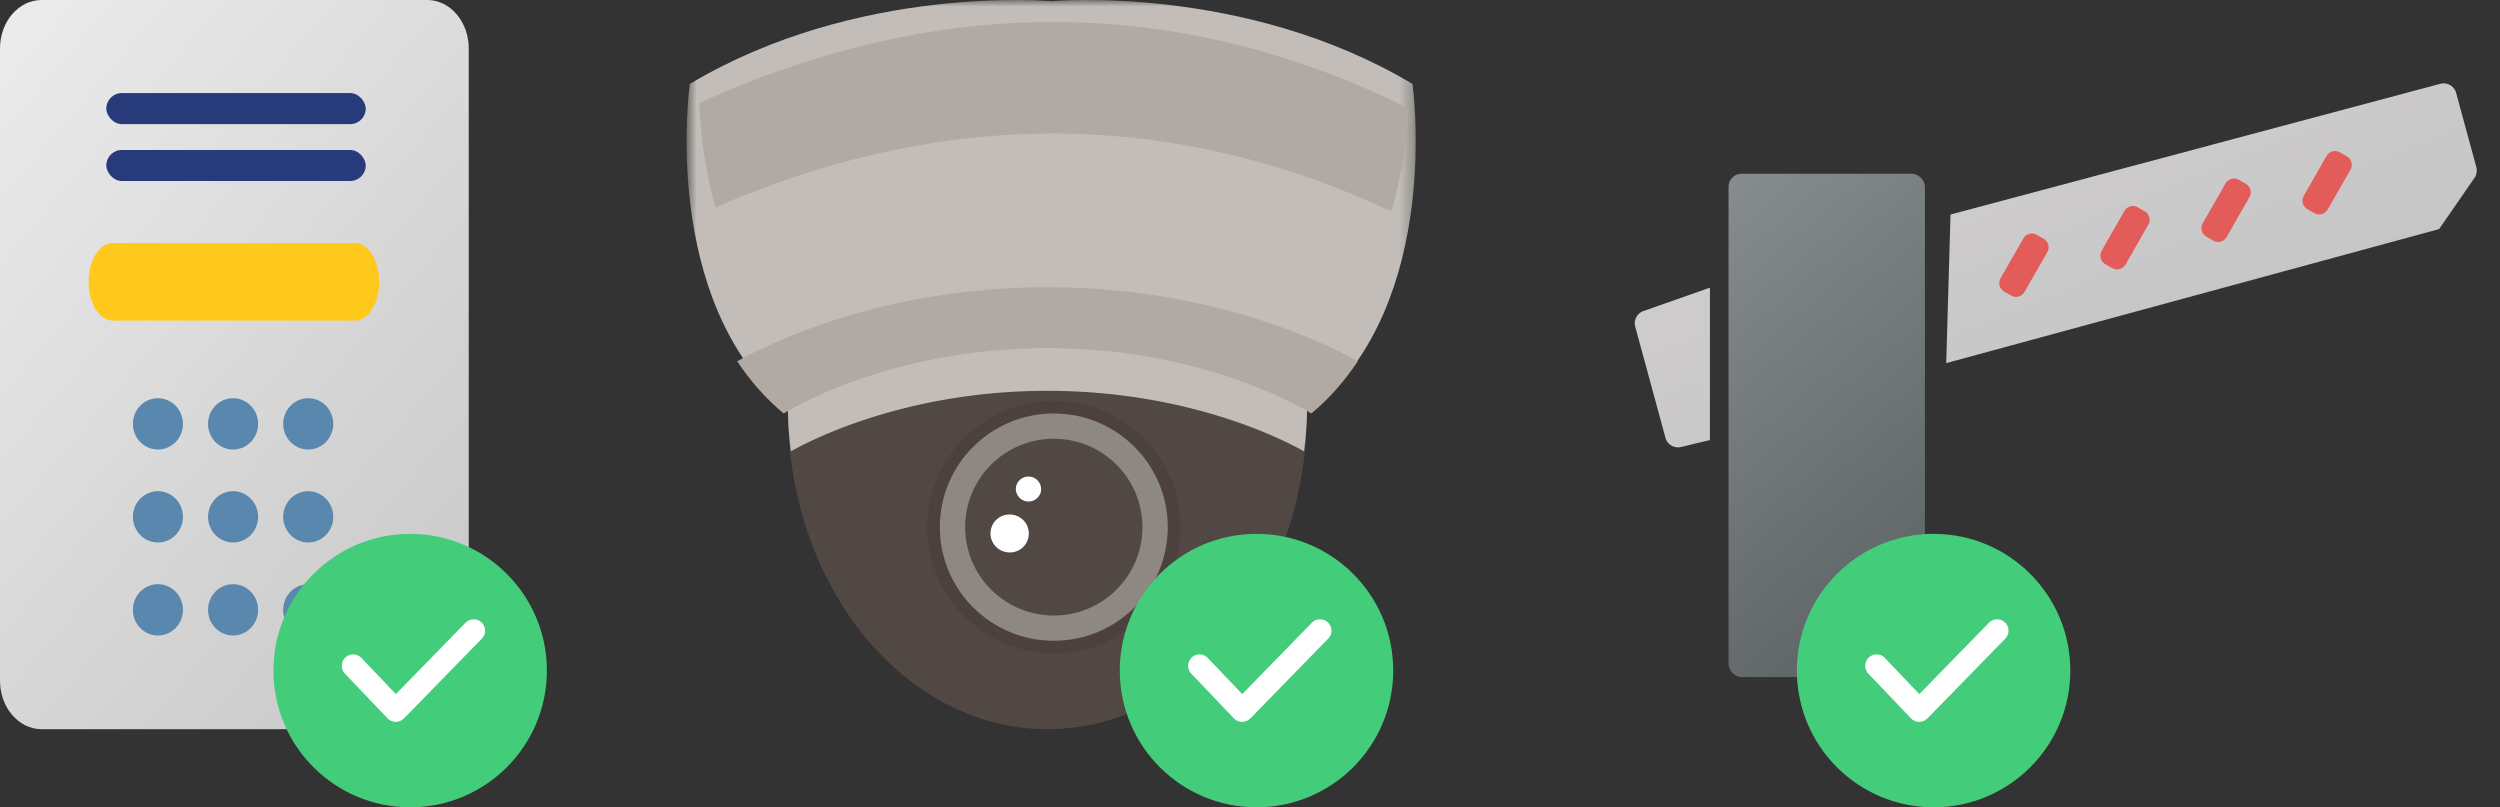 <svg width="192" height="62" fill="none" xmlns="http://www.w3.org/2000/svg"><rect width="100%" height="100%" fill="#333333" stroke="none"/><path d="M3.192 56h29.616C34.571 56 36 54.333 36 52.276V3.724C36 1.667 34.571 0 32.808 0H3.192C1.429 0 0 1.667 0 3.724v48.552C0 54.333 1.429 56 3.192 56Z" fill="url(#a)"/><ellipse cx="12.129" cy="32.553" rx="1.923" ry="1.97" fill="#5987AD"/><ellipse cx="17.9" cy="32.553" rx="1.923" ry="1.97" fill="#5987AD"/><ellipse cx="23.672" cy="32.553" rx="1.923" ry="1.97" fill="#5987AD"/><ellipse cx="12.129" cy="39.693" rx="1.923" ry="1.97" fill="#5987AD"/><ellipse cx="17.9" cy="39.693" rx="1.923" ry="1.97" fill="#5987AD"/><ellipse cx="23.672" cy="39.693" rx="1.923" ry="1.97" fill="#5987AD"/><ellipse cx="12.129" cy="46.836" rx="1.923" ry="1.97" fill="#5987AD"/><ellipse cx="17.9" cy="46.836" rx="1.923" ry="1.97" fill="#5987AD"/><ellipse cx="23.672" cy="46.836" rx="1.923" ry="1.97" fill="#5987AD"/><rect x="8.164" y="11.518" width="19.924" height="2.383" rx="1.191" fill="#273B7A"/><rect x="8.164" y="7.149" width="19.924" height="2.383" rx="1.191" fill="#273B7A"/><path d="M8.664 24.624H27.26c1.028 0 1.86-1.334 1.86-2.979s-.833-2.978-1.86-2.978H8.665c-1.027 0-1.86 1.334-1.86 2.978 0 1.646.833 2.98 1.86 2.98Z" fill="#FFC91B"/><path fill-rule="evenodd" clip-rule="evenodd" d="M61.215 24.967a29.924 29.924 0 0 0-.707 6.483c0 13.558 8.926 24.55 19.938 24.55 11.011 0 19.938-10.992 19.938-24.55 0-2.246-.25-4.418-.707-6.483H61.215Z" fill="#524843"/><path fill-rule="evenodd" clip-rule="evenodd" d="M90.659 40.483c0 5.356-4.355 9.698-9.726 9.698s-9.726-4.342-9.726-9.698c0-5.356 4.355-9.698 9.726-9.698 5.37 0 9.726 4.341 9.726 9.698" fill="#4C413C"/><path fill-rule="evenodd" clip-rule="evenodd" d="M89.686 40.484c0 4.82-3.919 8.727-8.753 8.727s-8.753-3.907-8.753-8.727 3.919-8.729 8.753-8.729 8.753 3.908 8.753 8.729" fill="#8E8883"/><path fill-rule="evenodd" clip-rule="evenodd" d="M87.74 40.484c0 3.749-3.048 6.788-6.808 6.788s-6.809-3.039-6.809-6.788c0-3.75 3.048-6.79 6.808-6.79s6.808 3.04 6.808 6.79" fill="#524843"/><path fill-rule="evenodd" clip-rule="evenodd" d="M76.093 40.713a1.458 1.458 0 0 1 1.692-1.177 1.455 1.455 0 1 1-.512 2.864 1.455 1.455 0 0 1-1.18-1.687M78.029 37.404a.972.972 0 0 1 1.915.34.973.973 0 0 1-1.915-.34" fill="#fff"/><mask id="b" style="mask-type:luminance" maskUnits="userSpaceOnUse" x="52" y="0" width="57" height="32"><path fill-rule="evenodd" clip-rule="evenodd" d="M52.728 0h56.001v31.415h-56V0Z" fill="#fff"/></mask><g mask="url(#b)"><path fill-rule="evenodd" clip-rule="evenodd" d="M108.481 6.448C95.568-1.27 80.729.093 80.729.093S65.89-1.27 52.977 6.448c0 0-2.379 16.682 7.59 24.967 0 0 7.815-4.993 20.162-4.993 12.346 0 20.162 4.993 20.162 4.993 9.968-8.285 7.59-24.967 7.59-24.967" fill="#C2BDB8"/></g><path fill-rule="evenodd" clip-rule="evenodd" d="M97.268 27.277c-4.014-1.703-8.767-1.344-13.036-1.228-4.416.12-9.059-.209-13.44.226-2.366.235-4.567 1.228-6.797 1.968-.746.247-1.493.45-2.241.683a6.752 6.752 0 0 1-.167.064 3.06 3.06 0 0 1-1.048.985c-.014.36-.031.717-.031 1.081 0 1.227.08 2.432.232 3.609 1.363-.776 8.718-4.65 19.706-4.65 10.986 0 18.342 3.874 19.705 4.65a27.98 27.98 0 0 0 .233-3.609c0-.834-.049-1.655-.121-2.466a166.84 166.84 0 0 0-2.995-1.313" fill="#C2BDB8"/><path fill-rule="evenodd" clip-rule="evenodd" d="M80.448 22.057c-12.73 0-21.486 4.376-23.829 5.69.967 1.457 2.136 2.82 3.565 4.008 0 0 7.855-5.02 20.264-5.02 12.408 0 20.263 5.02 20.263 5.02 1.429-1.188 2.598-2.551 3.565-4.009-2.343-1.313-11.098-5.689-23.828-5.689M106.849 16.239c.829-2.787 1.195-5.569 1.317-7.929C91.662.133 73.279-.997 53.701 7.917c.099 2.356.433 5.173 1.244 8.013 18.595-8.084 36.094-7.122 51.904.309" fill="#B1AAA4"/><circle cx="31.5" cy="51.5" r="10.5" fill="#43CD7A"/><path fill-rule="evenodd" clip-rule="evenodd" d="M36.997 47.819a.874.874 0 0 0-1.244.007l-5.35 5.482-2.646-2.777a.874.874 0 0 0-1.266 1.206l3.27 3.43a.874.874 0 0 0 1.25.014l.002-.001a.872.872 0 0 0 .07-.064l5.922-6.069a.874.874 0 0 0-.008-1.228Z" fill="#fff"/><circle cx="96.5" cy="51.5" r="10.5" fill="#43CD7A"/><path fill-rule="evenodd" clip-rule="evenodd" d="M101.997 47.819a.875.875 0 0 0-1.244.007l-5.35 5.482-2.646-2.777a.874.874 0 0 0-1.266 1.206l3.27 3.43a.874.874 0 0 0 1.25.014l.002-.001a.872.872 0 0 0 .07-.064l5.922-6.069a.874.874 0 0 0-.008-1.228Z" fill="#fff"/><rect x="132.751" y="13.342" width="15.082" height="38.657" rx="1" fill="url(#c)"/><path fill-rule="evenodd" clip-rule="evenodd" d="M187.411 6.437 149.8 16.475l-.33 11.411 37.854-10.293 2.715-3.93c.167-.243.219-.547.142-.832l-1.548-5.69a1 1 0 0 0-1.222-.704Zm-61.191 17.45a1 1 0 0 0-.633 1.206l2.319 8.527a1 1 0 0 0 1.199.71l2.217-.534V22.092l-5.102 1.795Z" fill="url(#d)"/><path fill-rule="evenodd" clip-rule="evenodd" d="M153.644 21.368a.754.754 0 0 0 .28 1.029l.53.303a.754.754 0 0 0 1.029-.28l1.748-3.054a.753.753 0 0 0-.279-1.029l-.531-.303a.753.753 0 0 0-1.028.28l-1.749 3.054Zm7.762-2.11a.754.754 0 0 0 .28 1.028l.53.304a.754.754 0 0 0 1.029-.28l1.748-3.054a.753.753 0 0 0-.279-1.029l-.531-.304a.753.753 0 0 0-1.028.28l-1.749 3.055Zm8.043-1.082a.753.753 0 0 1-.28-1.029l1.749-3.055a.753.753 0 0 1 1.028-.28l.53.304a.753.753 0 0 1 .28 1.029l-1.749 3.055a.753.753 0 0 1-1.028.28l-.53-.304Zm7.481-3.14a.753.753 0 0 0 .279 1.03l.531.303a.753.753 0 0 0 1.028-.28l1.749-3.055a.754.754 0 0 0-.28-1.028l-.53-.304a.754.754 0 0 0-1.029.28l-1.748 3.055Z" fill="#E25C59"/><circle cx="148.5" cy="51.5" r="10.5" fill="#43CD7A"/><path fill-rule="evenodd" clip-rule="evenodd" d="M153.997 47.819a.875.875 0 0 0-1.244.007l-5.349 5.482-2.647-2.777a.874.874 0 0 0-1.266 1.206l3.27 3.43a.873.873 0 0 0 1.25.014l.002-.001c.024-.02.047-.041.07-.064l5.922-6.069a.874.874 0 0 0-.008-1.228Z" fill="#fff"/><defs><linearGradient id="a" x1="-16.715" y1="15.576" x2="33.912" y2="58.465" gradientUnits="userSpaceOnUse"><stop stop-color="#EEE"/><stop offset="1" stop-color="#C6C6C6"/></linearGradient><linearGradient id="c" x1="121.41" y1="3.525" x2="153.284" y2="40.929" gradientUnits="userSpaceOnUse"><stop stop-color="#989E9F"/><stop offset="1" stop-color="#5F6566"/></linearGradient><linearGradient id="d" x1="97.146" y1="34.366" x2="104.676" y2="52.637" gradientUnits="userSpaceOnUse"><stop stop-color="#CFCCCC"/><stop offset="1" stop-color="#C6C6C6"/></linearGradient></defs></svg>